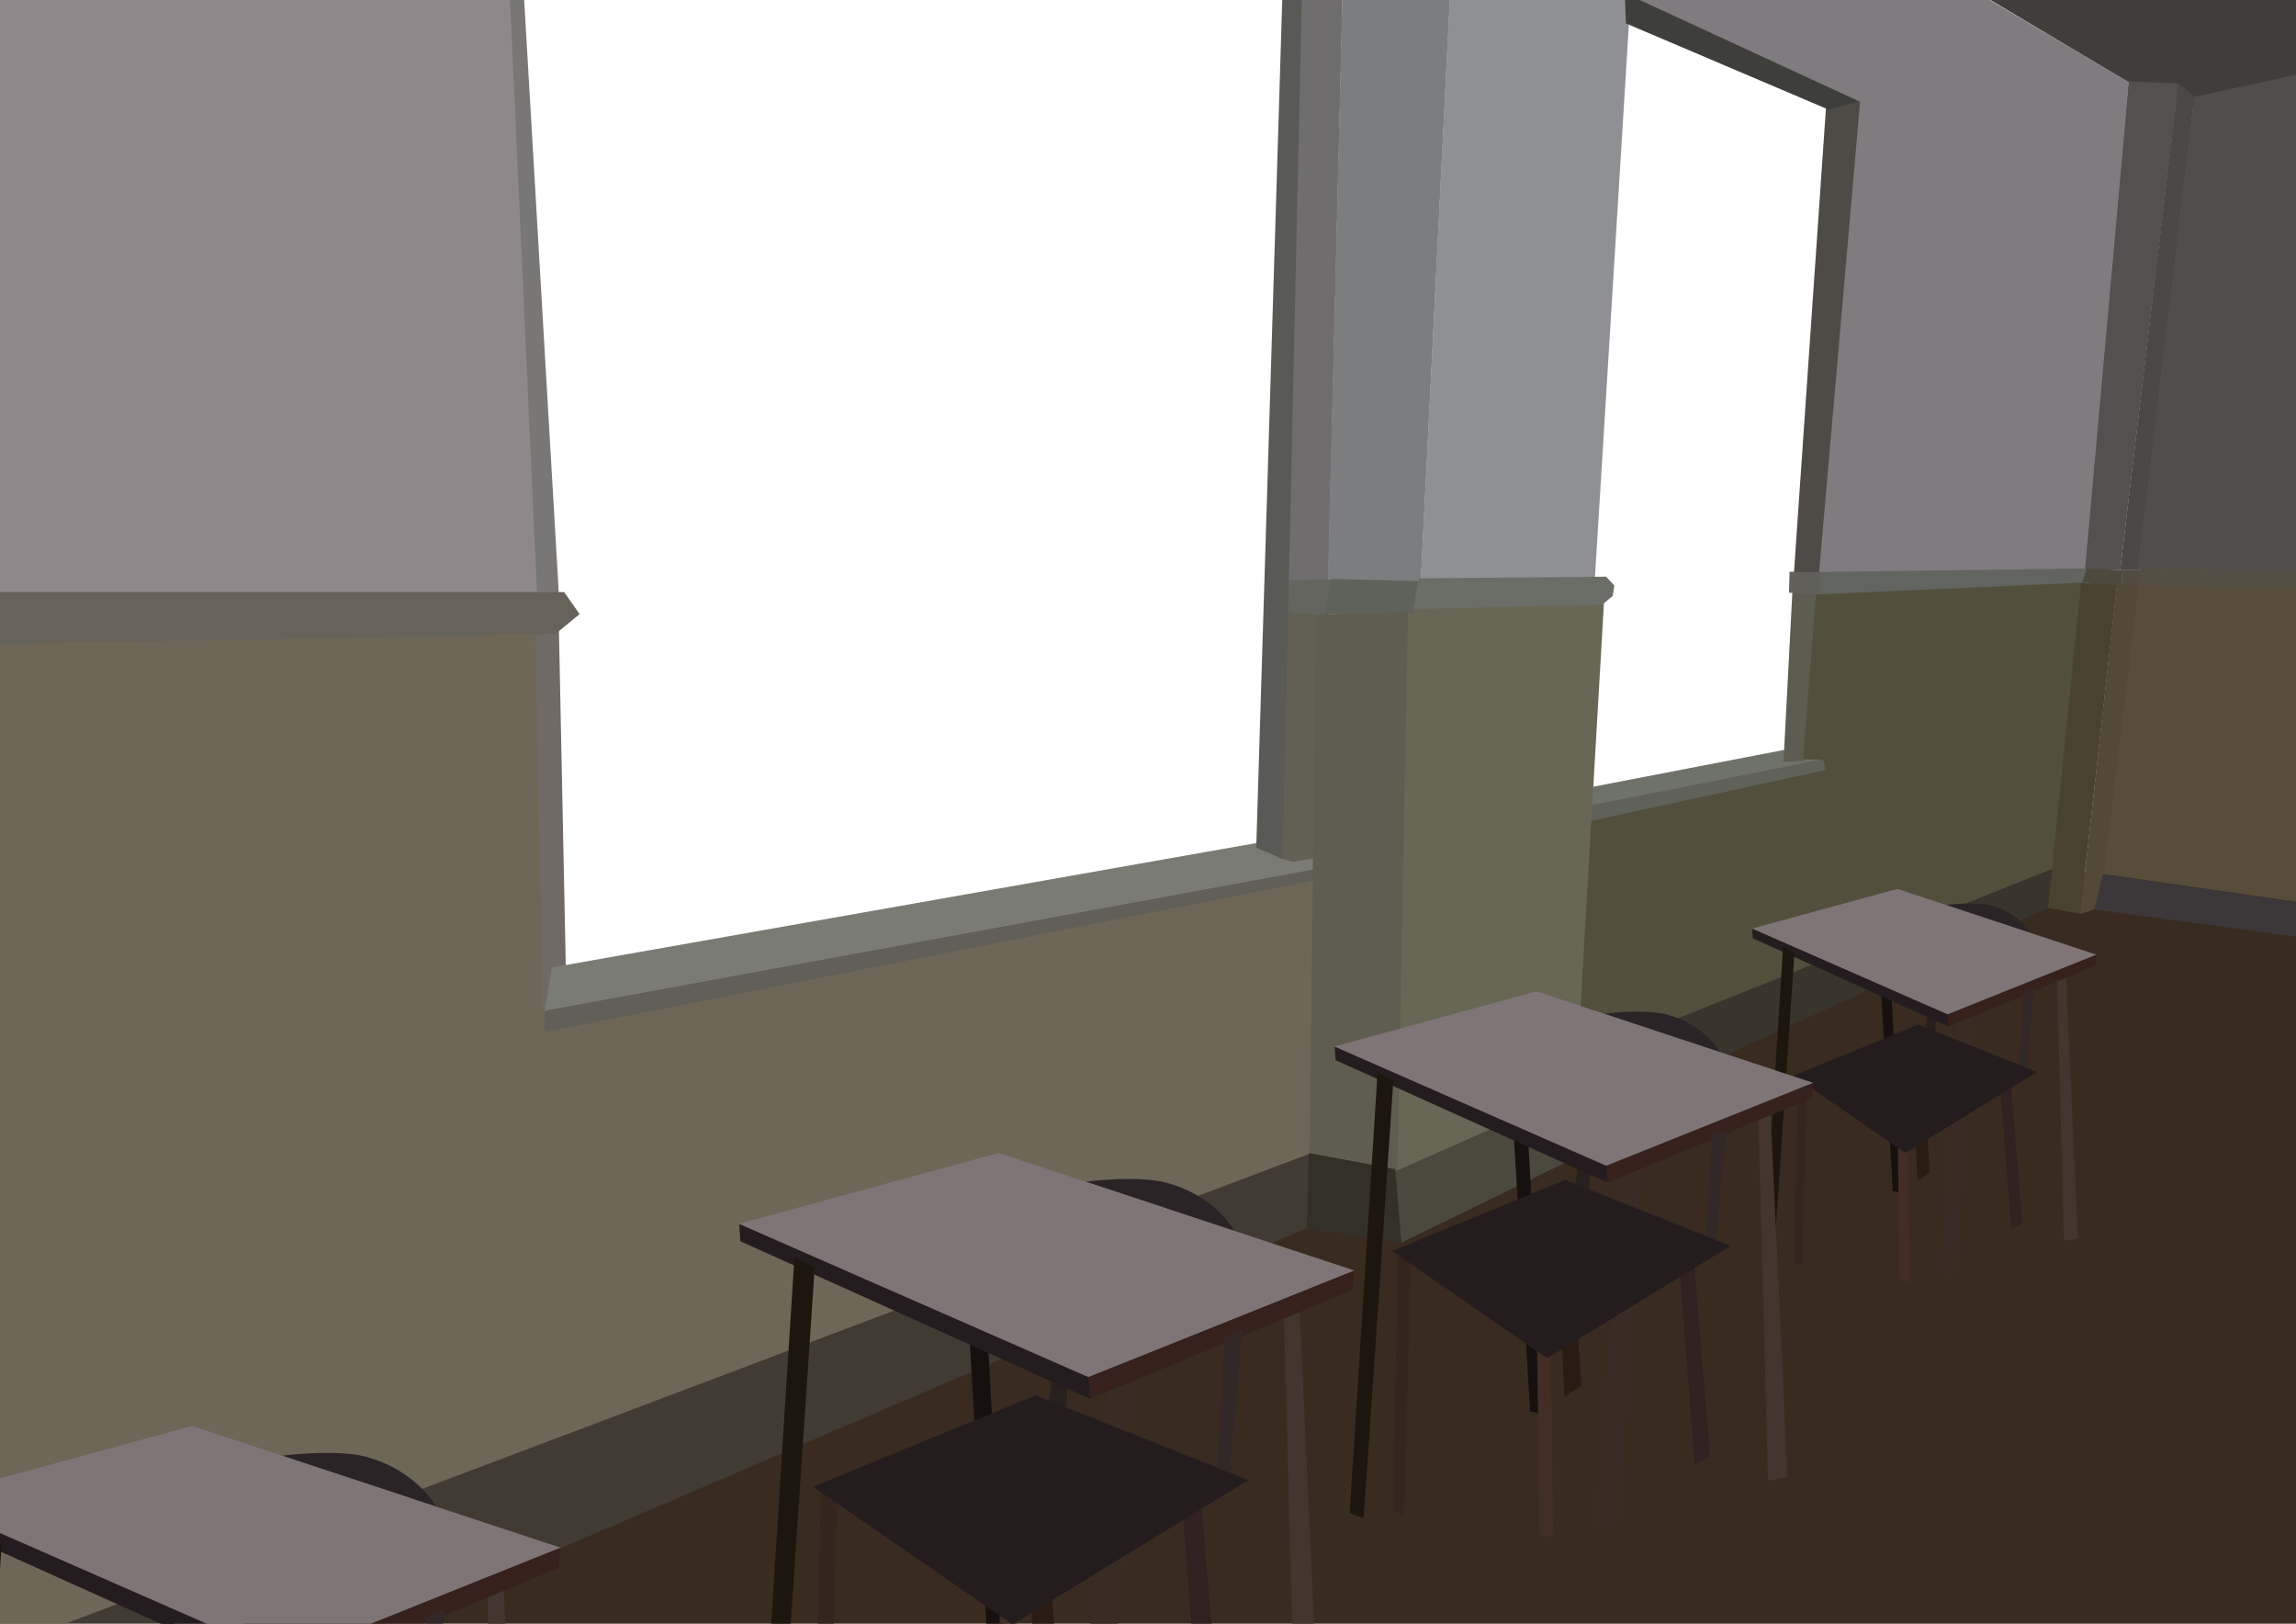 <?xml version="1.0" encoding="UTF-8" standalone="no"?>
<svg
   xmlns:dc="http://purl.org/dc/elements/1.1/"
   xmlns:cc="http://creativecommons.org/ns#"
   xmlns:rdf="http://www.w3.org/1999/02/22-rdf-syntax-ns#"
   xmlns:svg="http://www.w3.org/2000/svg"
   xmlns="http://www.w3.org/2000/svg"
   version="1.1"
   id="svg2"
   viewBox="0 0 1052.362 744.094"
   height="210mm"
   width="297mm">
  <defs
     id="defs4" />
  <g
     transform="translate(0,-308.268)"
     id="layer1">
    <path
       id="path4261"
       d="M -61.429,1120.934 607.143,855.219 995.714,692.362 l 91.429,34.286 -1.429,420 z"
       style="fill:#392b20;fill-rule:evenodd;stroke:none;stroke-width:1px;stroke-linecap:butt;stroke-linejoin:miter;stroke-opacity:1;fill-opacity:1" />
    <path
       id="path4238"
       d="m 891.161,295.666 84.268,50.221 46.341,19.067 57.074,-16.668 -2.525,-66.67 z"
       style="fill:#413d3a;fill-rule:evenodd;stroke:none;stroke-width:1px;stroke-linecap:butt;stroke-linejoin:miter;stroke-opacity:1;fill-opacity:1" />
    <path
       id="path4222"
       d="m 975.555,345.508 22.981,1.01 -26.75,222.987 -16.473,-0.223 z"
       style="fill:#54504f;fill-opacity:1;fill-rule:evenodd;stroke:none;stroke-width:1px;stroke-linecap:butt;stroke-linejoin:miter;stroke-opacity:1" />
    <path
       id="path4216"
       d="m 742.21,301.061 3.03,4.798 100.258,51.518 -17.173,220.213 127.389,-8.8 20,-222.857 -167.857,-99.286 z"
       style="fill:#807b7f;fill-rule:evenodd;stroke:none;stroke-width:1px;stroke-linecap:butt;stroke-linejoin:miter;stroke-opacity:1;fill-opacity:1" />
    <path
       id="path4198"
       d="m 836.911,357.882 15.657,-3.03 -18.819,215.903 -11.518,0.268 z"
       style="fill:#4e4b46;fill-opacity:1;fill-rule:evenodd;stroke:none;stroke-width:1px;stroke-linecap:butt;stroke-linejoin:miter;stroke-opacity:1" />
    <path
       id="path4214"
       d="m 718.218,824.9 221.223,-100.878 2.02,-18.223 -223.244,88.893 z"
       style="fill:#39352c;fill-rule:evenodd;stroke:none;stroke-width:1px;stroke-linecap:butt;stroke-linejoin:miter;stroke-opacity:1;fill-opacity:1" />
    <path
       id="path4212"
       d="m 641.875,877.987 83.001,-40.553 -0.949,-29.947 -85.713,35.232 z"
       style="fill:#4b493d;fill-opacity:1;fill-rule:evenodd;stroke:none;stroke-width:1px;stroke-linecap:butt;stroke-linejoin:miter;stroke-opacity:1" />
    <path
       id="path4206"
       d="m 711.979,797.686 229.988,-91.807 13.637,-133.845 -126.774,4.546 -8.081,79.802 -121.218,24.244 z"
       style="fill:#524f3d;fill-opacity:1;fill-rule:evenodd;stroke:none;stroke-width:1px;stroke-linecap:butt;stroke-linejoin:miter;stroke-opacity:1" />
    <path
       id="path4194"
       d="m 727.815,669.262 90.409,-17.425 0.505,4.293 16.415,0.253 -108.591,21.971 z"
       style="fill:#6f7269;fill-rule:evenodd;stroke:none;stroke-width:1px;stroke-linecap:butt;stroke-linejoin:miter;stroke-opacity:1;fill-opacity:1" />
    <path
       id="path4192"
       d="m 835.649,656.382 -109.349,21.466 -1.515,7.576 111.874,-24.244 z"
       style="fill:#606159;fill-rule:evenodd;stroke:none;stroke-width:1px;stroke-linecap:butt;stroke-linejoin:miter;stroke-opacity:1;fill-opacity:1" />
    <path
       id="path4188"
       d="m 735.139,584.914 -12.941,223.649 -83.799,36.927 6.022,-259.643 z"
       style="fill:#686755;fill-opacity:1;fill-rule:evenodd;stroke:none;stroke-width:1px;stroke-linecap:butt;stroke-linejoin:miter;stroke-opacity:1" />
    <path
       id="path4162"
       d="M -5,303.255 237.386,300.809 250.518,589.712 -19.193,588.702 Z"
       style="fill:#8e888a;fill-rule:evenodd;stroke:none;stroke-width:1px;stroke-linecap:butt;stroke-linejoin:miter;stroke-opacity:1;fill-opacity:1" />
    <path
       id="path4160"
       d="m 233.345,298.788 13.132,288.904 10.102,0 -17.173,-293.954 z"
       style="fill:#787775;fill-rule:evenodd;stroke:none;stroke-width:1px;stroke-linecap:butt;stroke-linejoin:miter;stroke-opacity:1;fill-opacity:1" />
    <path
       id="path4166"
       d="m 250.518,771.035 -9.091,2.02 0,13.637 369.211,-74.751 0,-7.071 z"
       style="fill:#625f58;fill-rule:evenodd;stroke:none;stroke-width:1px;stroke-linecap:butt;stroke-linejoin:miter;stroke-opacity:1;fill-opacity:1" />
    <path
       id="path4210"
       d="m 639.286,840.934 3.036,36.875 -43.036,-6.518 -0.714,-39.286 z"
       style="fill:#333027;fill-opacity:1;fill-rule:evenodd;stroke:none;stroke-width:1px;stroke-linecap:butt;stroke-linejoin:miter;stroke-opacity:1" />
    <path
       id="path4208"
       d="m 599.778,836.947 -0.758,34.093 -625.284,268.195 6.061,-81.822 z"
       style="fill:#423b33;fill-rule:evenodd;stroke:none;stroke-width:1px;stroke-linecap:butt;stroke-linejoin:miter;stroke-opacity:1;fill-opacity:1" />
    <path
       id="path4190"
       d="M -13.597,600.76 250.013,593.248 249.528,781.259 614.173,709.415 600.179,837.005 -26.264,1073.575 Z"
       style="fill:#6e6757;fill-opacity:1;fill-rule:evenodd;stroke:none;stroke-width:1px;stroke-linecap:butt;stroke-linejoin:miter;stroke-opacity:1" />
    <path
       id="path4164"
       d="m 245.357,595.934 3.571,176.429 10.714,-6.071 -3.571,-174.643 z"
       style="fill:#6f6a66;fill-rule:evenodd;stroke:none;stroke-width:1px;stroke-linecap:butt;stroke-linejoin:miter;stroke-opacity:1;fill-opacity:1" />
    <path
       id="path4158"
       d="m -23.234,579.611 281.833,0 7.071,10.102 -11.112,9.091 -277.792,5.051 z"
       style="fill:#67635a;fill-rule:evenodd;stroke:none;stroke-width:1px;stroke-linecap:butt;stroke-linejoin:miter;stroke-opacity:1;fill-opacity:1" />
    <path
       id="path4170"
       d="m 252.857,751.648 335.714,-59.286 14.363,9.603 7.702,3.157 -360.877,66.291 z"
       style="fill:#7a7b73;fill-rule:evenodd;stroke:none;stroke-width:1px;stroke-linecap:butt;stroke-linejoin:miter;stroke-opacity:1;fill-opacity:1" />
    <path
       id="path4168"
       d="m 586.786,586.826 -1.429,114.286 7.143,2.143 10.179,-1.786 0.832,-112.5 z"
       style="fill:#626053;fill-opacity:1;fill-rule:evenodd;stroke:none;stroke-width:1px;stroke-linecap:butt;stroke-linejoin:miter;stroke-opacity:1" />
    <path
       id="path4180"
       d="m 608.824,574.718 6.89,-281.642 -22.857,5.714 -3.279,279.286 z"
       style="fill:#6f6d6e;fill-opacity:1;fill-rule:evenodd;stroke:none;stroke-width:1px;stroke-linecap:butt;stroke-linejoin:miter;stroke-opacity:1" />
    <path
       id="path4174"
       d="m 589.424,574.308 21.213,-0.758 -2.02,16.668 -21.213,-1.768 z"
       style="fill:#64655f;fill-rule:evenodd;stroke:none;stroke-width:1px;stroke-linecap:butt;stroke-linejoin:miter;stroke-opacity:1;fill-opacity:1" />
    <path
       id="path4172"
       d="m 597,292.727 -9.091,409.112 -12.122,-5.051 12.427,-404.783 z"
       style="fill:#595a55;fill-rule:evenodd;stroke:none;stroke-width:1px;stroke-linecap:butt;stroke-linejoin:miter;stroke-opacity:1;fill-opacity:1" />
    <path
       id="path4182"
       d="M 615.485,297.299 665,299.505 651.259,575.129 608.617,573.802 Z"
       style="fill:#7c7d7f;fill-rule:evenodd;stroke:none;stroke-width:1px;stroke-linecap:butt;stroke-linejoin:miter;stroke-opacity:1;fill-opacity:1" />
    <path
       id="path4176"
       d="m 610.132,573.55 40.154,1.01 -2.02,14.647 -40.911,0.505 z"
       style="fill:#5f625b;fill-rule:evenodd;stroke:none;stroke-width:1px;stroke-linecap:butt;stroke-linejoin:miter;stroke-opacity:1;fill-opacity:1" />
    <path
       id="path4184"
       d="m 748.018,296.263 -17.173,279.812 -79.685,-1.124 13.661,-274.196 z"
       style="fill:#8f9094;fill-rule:evenodd;stroke:none;stroke-width:1px;stroke-linecap:butt;stroke-linejoin:miter;stroke-opacity:1;fill-opacity:1" />
    <path
       id="path4178"
       d="m 650.286,573.297 85.863,-0.758 3.788,4.041 -0.758,4.798 -4.546,3.788 -86.873,2.273 z"
       style="fill:#6b6e67;fill-opacity:1;fill-rule:evenodd;stroke:none;stroke-width:1px;stroke-linecap:butt;stroke-linejoin:miter;stroke-opacity:1" />
    <path
       id="path4196"
       d="m 826.557,654.11 5.808,-73.741 -10.829,-0.893 -4.071,77.917 9.596,-0.505 z"
       style="fill:#5d5c51;fill-opacity:1;fill-rule:evenodd;stroke:none;stroke-width:1px;stroke-linecap:butt;stroke-linejoin:miter;stroke-opacity:1" />
    <path
       id="path4200"
       d="m 745.24,318.991 92.706,39.442 14.464,-3.571 -107.676,-49.76 z"
       style="fill:#3e3f3a;fill-opacity:1;fill-rule:evenodd;stroke:none;stroke-width:1px;stroke-linecap:butt;stroke-linejoin:miter;stroke-opacity:1" />
    <path
       id="path4204"
       d="m 834.286,570.398 122.121,-1.629 -1.049,6.451 -121.964,5.446 z"
       style="fill:#61645f;fill-opacity:1;fill-rule:evenodd;stroke:none;stroke-width:1px;stroke-linecap:butt;stroke-linejoin:miter;stroke-opacity:1" />
    <path
       id="path4202"
       d="m 820.244,570.267 -0.253,9.596 13.637,0.758 1.01,-10.102 z"
       style="fill:#605f5a;fill-rule:evenodd;stroke:none;stroke-width:1px;stroke-linecap:butt;stroke-linejoin:miter;stroke-opacity:1;fill-opacity:1" />
    <path
       id="path4220"
       d="m 970.409,576.044 -16.838,151.033 -14.866,-2.768 15.236,-149.14 z"
       style="fill:#4a4230;fill-opacity:1;fill-rule:evenodd;stroke:none;stroke-width:1px;stroke-linecap:butt;stroke-linejoin:miter;stroke-opacity:1" />
    <path
       id="path4186"
       d="m 603.061,589.712 -2.837,246.998 40.258,7.53 4.879,-255.412 z"
       style="fill:#5f5d50;fill-opacity:1;fill-rule:evenodd;stroke:none;stroke-width:1px;stroke-linecap:butt;stroke-linejoin:miter;stroke-opacity:1" />
    <path
       id="path4224"
       d="m 998.35,346.385 7.587,5.977 -25.375,217.148 -8.827,0.062 z"
       style="fill:#4b4745;fill-opacity:1;fill-rule:evenodd;stroke:none;stroke-width:1px;stroke-linecap:butt;stroke-linejoin:miter;stroke-opacity:1" />
    <path
       id="path4228"
       d="m 980.741,576.223 -17.873,147.818 -9.376,3.162 16.865,-152.252 z"
       style="fill:#524a37;fill-opacity:1;fill-rule:evenodd;stroke:none;stroke-width:1px;stroke-linecap:butt;stroke-linejoin:miter;stroke-opacity:1" />
    <path
       id="path4230"
       d="m 1005.727,352.656 62.004,-13.461 0,231.325 -87.883,-2.02 z"
       style="fill:#514d4c;fill-rule:evenodd;stroke:none;stroke-width:1px;stroke-linecap:butt;stroke-linejoin:miter;stroke-opacity:1;fill-opacity:1" />
    <path
       id="path4234"
       d="m 1055.862,722.042 -91.419,-13.132 16.162,-135.36 83.59,2.525 z"
       style="fill:#584d3b;fill-rule:evenodd;stroke:none;stroke-width:1px;stroke-linecap:butt;stroke-linejoin:miter;stroke-opacity:1;fill-opacity:1" />
    <path
       id="path4232"
       d="m 980.536,568.255 -0.357,8.036 82.502,2.31 -2.02,-8.586 z"
       style="fill:#534f44;fill-rule:evenodd;stroke:none;stroke-width:1px;stroke-linecap:butt;stroke-linejoin:miter;stroke-opacity:1;fill-opacity:1" />
    <path
       id="path4218"
       d="m 956.317,568.826 16.46,0.684 -0.186,7.085 -18.145,-1.307 z"
       style="fill:#4d493d;fill-opacity:1;fill-rule:evenodd;stroke:none;stroke-width:1px;stroke-linecap:butt;stroke-linejoin:miter;stroke-opacity:1" />
    <path
       id="path4226"
       d="m 972.563,569.538 8.151,-0.211 -0.378,7.007 -7.885,0.152 z"
       style="fill:#534b42;fill-opacity:1;fill-rule:evenodd;stroke:none;stroke-width:1px;stroke-linecap:butt;stroke-linejoin:miter;stroke-opacity:1" />
    <path
       id="path4236"
       d="m 1057.63,738.205 -97.732,-13.132 3.946,-16.226 93.534,13.448 0.253,17.678 z"
       style="fill:#3c3739;fill-opacity:1;fill-rule:evenodd;stroke:none;stroke-width:1px;stroke-linecap:butt;stroke-linejoin:miter;stroke-opacity:1" />
    <g
       transform="translate(15.571,62.486)"
       id="layer1-3">
      <path
         style="fill:#28201d;fill-opacity:1;fill-rule:evenodd;stroke:none;stroke-width:1px;stroke-linecap:butt;stroke-linejoin:miter;stroke-opacity:1"
         d="m 466.69,876.596 -3.03,21.718 9.596,-5.051 0.505,-18.183 z"
         id="path4171" />
      <path
         style="fill:#2a2426;fill-opacity:1;fill-rule:evenodd;stroke:none;stroke-width:1px;stroke-linecap:butt;stroke-linejoin:miter;stroke-opacity:1"
         d="m 481.969,787.323 c 0,0 23.886,-3.119 37.249,0.505 22.35,6.061 30.936,21.971 30.936,21.971 z"
         id="path4153" />
      <path
         style="fill:#7f7576;fill-opacity:1;fill-rule:evenodd;stroke:none;stroke-width:1px;stroke-linecap:butt;stroke-linejoin:miter;stroke-opacity:1"
         d="m 323.036,806.648 119.107,-32.5 163.214,53.929 -122.5,48.929 z"
         id="path4147" />
      <path
         style="fill:#16110e;fill-opacity:1;fill-rule:evenodd;stroke:none;stroke-width:1px;stroke-linecap:butt;stroke-linejoin:miter;stroke-opacity:1"
         d="m 438.406,1021.553 -9.596,-162.635 8.586,4.041 8.586,160.109 z"
         id="path4161" />
      <path
         style="fill:#241c1e;fill-opacity:1;fill-rule:evenodd;stroke:none;stroke-width:1px;stroke-linecap:butt;stroke-linejoin:miter;stroke-opacity:1"
         d="m 323.249,806.706 0.505,7.892 160.353,72.229 -0.536,-9.821 z"
         id="path4149" />
      <path
         style="fill:#392c25;fill-opacity:1;fill-rule:evenodd;stroke:none;stroke-width:1px;stroke-linecap:butt;stroke-linejoin:miter;stroke-opacity:1"
         d="M 491.786,879.505 477.5,1089.505 490,1089.148 504.643,874.148 Z"
         id="path4155" />
      <path
         style="fill:#42362e;fill-opacity:1;fill-rule:evenodd;stroke:none;stroke-width:1px;stroke-linecap:butt;stroke-linejoin:miter;stroke-opacity:1"
         d="M 572.857,846.291 578.571,1062.362 590,1060.219 580,843.791 Z"
         id="path4159" />
      <path
         style="fill:#36211d;fill-opacity:1;fill-rule:evenodd;stroke:none;stroke-width:1px;stroke-linecap:butt;stroke-linejoin:miter;stroke-opacity:1"
         d="m 604.955,828.108 -0.379,8.839 -120.461,49.876 -0.821,-9.786 z"
         id="path4151" />
      <path
         style="fill:#34251e;fill-opacity:1;fill-rule:evenodd;stroke:none;stroke-width:1px;stroke-linecap:butt;stroke-linejoin:miter;stroke-opacity:1"
         d="m 360.624,928.113 -3.03,151.523 6.566,3.536 4.041,-153.038 z"
         id="path4165" />
      <path
         style="fill:#1d160e;fill-opacity:1;fill-rule:evenodd;stroke:none;stroke-width:1px;stroke-linecap:butt;stroke-linejoin:miter;stroke-opacity:1"
         d="m 348.571,821.648 -16.429,259.643 c 0,0 7.857,3.929 8.214,2.5 0.357,-1.429 17.5,-257.143 17.5,-257.143 z"
         id="path4157" />
      <path
         style="fill:#422e25;fill-opacity:1;fill-rule:evenodd;stroke:none;stroke-width:1px;stroke-linecap:butt;stroke-linejoin:miter;stroke-opacity:1"
         d="m 442.447,976.601 1.515,117.683 8.081,1.515 -1.515,-122.734 z"
         id="path4167" />
      <path
         style="fill:#322827;fill-opacity:1;fill-rule:evenodd;stroke:none;stroke-width:1px;stroke-linecap:butt;stroke-linejoin:miter;stroke-opacity:1"
         d="m 545.6,858.846 -3.653,67.247 c 0,0 5.051,3.536 5.556,0.505 0.505,-3.03 6.387,-71.313 6.387,-71.313 z"
         id="path4169" />
      <path
         style="fill:#2f2221;fill-opacity:1;fill-rule:evenodd;stroke:none;stroke-width:1px;stroke-linecap:butt;stroke-linejoin:miter;stroke-opacity:1"
         d="m 526.289,935.69 9.091,117.178 9.091,-5.051 -9.596,-116.168 z"
         id="path4173" />
      <path
         style="fill:#2a1c13;fill-opacity:1;fill-rule:evenodd;stroke:none;stroke-width:1px;stroke-linecap:butt;stroke-linejoin:miter;stroke-opacity:1"
         d="m 458.609,1012.966 10.102,-6.566 -2.525,-35.86 -9.596,-0.505 z"
         id="path4175" />
      <path
         style="fill:#251c1e;fill-opacity:1;fill-rule:evenodd;stroke:none;stroke-width:1px;stroke-linecap:butt;stroke-linejoin:miter;stroke-opacity:1"
         d="m 459.114,885.182 -102.025,41.921 91.419,63.135 108.086,-66.165 z"
         id="path4163" />
      <path
         style="fill:#28201d;fill-opacity:1;fill-rule:evenodd;stroke:none;stroke-width:1px;stroke-linecap:butt;stroke-linejoin:miter;stroke-opacity:1"
         d="m 867.825,710.484 -1.696,12.157 5.372,-2.827 0.283,-10.178 z"
         id="path4171-3" />
      <path
         style="fill:#2a2426;fill-opacity:1;fill-rule:evenodd;stroke:none;stroke-width:1px;stroke-linecap:butt;stroke-linejoin:miter;stroke-opacity:1"
         d="m 876.377,660.512 c 0,0 13.37,-1.746 20.851,0.283 12.511,3.393 17.317,12.299 17.317,12.299 z"
         id="path4153-6" />
      <path
         style="fill:#7f7576;fill-opacity:1;fill-rule:evenodd;stroke:none;stroke-width:1px;stroke-linecap:butt;stroke-linejoin:miter;stroke-opacity:1"
         d="m 787.411,671.329 66.673,-18.193 91.363,30.188 -68.572,27.389 z"
         id="path4147-1" />
      <path
         style="fill:#16110e;fill-opacity:1;fill-rule:evenodd;stroke:none;stroke-width:1px;stroke-linecap:butt;stroke-linejoin:miter;stroke-opacity:1"
         d="m 851.992,791.627 -5.372,-91.038 4.806,2.262 4.806,89.625 z"
         id="path4161-0" />
      <path
         style="fill:#241c1e;fill-opacity:1;fill-rule:evenodd;stroke:none;stroke-width:1px;stroke-linecap:butt;stroke-linejoin:miter;stroke-opacity:1"
         d="m 787.53,671.361 0.283,4.418 89.761,40.432 -0.3,-5.498 z"
         id="path4149-6" />
      <path
         style="fill:#392c25;fill-opacity:1;fill-rule:evenodd;stroke:none;stroke-width:1px;stroke-linecap:butt;stroke-linejoin:miter;stroke-opacity:1"
         d="m 881.872,712.112 -7.997,117.552 6.997,-0.2 8.197,-120.351 z"
         id="path4155-3" />
      <path
         style="fill:#42362e;fill-opacity:1;fill-rule:evenodd;stroke:none;stroke-width:1px;stroke-linecap:butt;stroke-linejoin:miter;stroke-opacity:1"
         d="m 927.254,693.52 3.199,120.951 6.397,-1.199 -5.598,-121.151 z"
         id="path4159-2" />
      <path
         style="fill:#36211d;fill-opacity:1;fill-rule:evenodd;stroke:none;stroke-width:1px;stroke-linecap:butt;stroke-linejoin:miter;stroke-opacity:1"
         d="m 945.221,683.342 -0.212,4.948 -67.431,27.919 -0.459,-5.478 z"
         id="path4151-0" />
      <path
         style="fill:#34251e;fill-opacity:1;fill-rule:evenodd;stroke:none;stroke-width:1px;stroke-linecap:butt;stroke-linejoin:miter;stroke-opacity:1"
         d="m 808.452,739.322 -1.696,84.818 3.675,1.979 2.262,-85.666 z"
         id="path4165-6" />
      <path
         style="fill:#1d160e;fill-opacity:1;fill-rule:evenodd;stroke:none;stroke-width:1px;stroke-linecap:butt;stroke-linejoin:miter;stroke-opacity:1"
         d="m 801.705,679.726 -9.196,145.341 c 0,0 4.398,2.199 4.598,1.399 0.2,-0.8 9.796,-143.941 9.796,-143.941 z"
         id="path4157-1" />
      <path
         style="fill:#422e25;fill-opacity:1;fill-rule:evenodd;stroke:none;stroke-width:1px;stroke-linecap:butt;stroke-linejoin:miter;stroke-opacity:1"
         d="m 854.254,766.464 0.848,65.876 4.524,0.848 -0.848,-68.703 z"
         id="path4167-5" />
      <path
         style="fill:#322827;fill-opacity:1;fill-rule:evenodd;stroke:none;stroke-width:1px;stroke-linecap:butt;stroke-linejoin:miter;stroke-opacity:1"
         d="m 911.996,700.548 -2.045,37.643 c 0,0 2.827,1.979 3.11,0.283 0.283,-1.696 3.576,-39.919 3.576,-39.919 z"
         id="path4169-5" />
      <path
         style="fill:#2f2221;fill-opacity:1;fill-rule:evenodd;stroke:none;stroke-width:1px;stroke-linecap:butt;stroke-linejoin:miter;stroke-opacity:1"
         d="m 901.187,743.563 5.089,65.593 5.089,-2.827 -5.372,-65.027 z"
         id="path4173-4" />
      <path
         style="fill:#2a1c13;fill-opacity:1;fill-rule:evenodd;stroke:none;stroke-width:1px;stroke-linecap:butt;stroke-linejoin:miter;stroke-opacity:1"
         d="m 863.301,786.82 5.655,-3.675 -1.414,-20.074 -5.372,-0.283 z"
         id="path4175-7" />
      <path
         style="fill:#251c1e;fill-opacity:1;fill-rule:evenodd;stroke:none;stroke-width:1px;stroke-linecap:butt;stroke-linejoin:miter;stroke-opacity:1"
         d="m 863.584,715.29 -57.111,23.466 51.174,35.341 60.504,-37.037 z"
         id="path4163-6" />
      <path
         style="fill:#28201d;fill-opacity:1;fill-rule:evenodd;stroke:none;stroke-width:1px;stroke-linecap:butt;stroke-linejoin:miter;stroke-opacity:1"
         d="m 707.736,779.806 -2.358,16.895 7.465,-3.929 0.393,-14.145 z"
         id="path4171-5" />
      <path
         style="fill:#2a2426;fill-opacity:1;fill-rule:evenodd;stroke:none;stroke-width:1px;stroke-linecap:butt;stroke-linejoin:miter;stroke-opacity:1"
         d="m 719.621,710.358 c 0,0 18.581,-2.426 28.977,0.393 17.387,4.715 24.066,17.092 24.066,17.092 z"
         id="path4153-69" />
      <path
         style="fill:#7f7576;fill-opacity:1;fill-rule:evenodd;stroke:none;stroke-width:1px;stroke-linecap:butt;stroke-linejoin:miter;stroke-opacity:1"
         d="M 595.982,725.391 688.639,700.108 815.609,742.061 720.312,780.124 Z"
         id="path4147-3" />
      <path
         style="fill:#16110e;fill-opacity:1;fill-rule:evenodd;stroke:none;stroke-width:1px;stroke-linecap:butt;stroke-linejoin:miter;stroke-opacity:1"
         d="m 685.732,892.572 -7.465,-126.519 6.68,3.143 6.68,124.554 z"
         id="path4161-7" />
      <path
         style="fill:#241c1e;fill-opacity:1;fill-rule:evenodd;stroke:none;stroke-width:1px;stroke-linecap:butt;stroke-linejoin:miter;stroke-opacity:1"
         d="m 596.148,725.436 0.393,6.139 124.744,56.189 -0.417,-7.64 z"
         id="path4149-4" />
      <path
         style="fill:#392c25;fill-opacity:1;fill-rule:evenodd;stroke:none;stroke-width:1px;stroke-linecap:butt;stroke-linejoin:miter;stroke-opacity:1"
         d="m 727.258,782.069 -11.113,163.366 9.724,-0.278 11.391,-167.255 z"
         id="path4155-5" />
      <path
         style="fill:#42362e;fill-opacity:1;fill-rule:evenodd;stroke:none;stroke-width:1px;stroke-linecap:butt;stroke-linejoin:miter;stroke-opacity:1"
         d="m 790.326,756.23 4.445,168.089 8.891,-1.667 -7.779,-168.367 z"
         id="path4159-25" />
      <path
         style="fill:#36211d;fill-opacity:1;fill-rule:evenodd;stroke:none;stroke-width:1px;stroke-linecap:butt;stroke-linejoin:miter;stroke-opacity:1"
         d="m 815.296,742.086 -0.295,6.876 -93.71,38.8 -0.638,-7.613 z"
         id="path4151-4" />
      <path
         style="fill:#34251e;fill-opacity:1;fill-rule:evenodd;stroke:none;stroke-width:1px;stroke-linecap:butt;stroke-linejoin:miter;stroke-opacity:1"
         d="m 625.224,819.883 -2.358,117.874 5.108,2.75 3.143,-119.053 z"
         id="path4165-7" />
      <path
         style="fill:#1d160e;fill-opacity:1;fill-rule:evenodd;stroke:none;stroke-width:1px;stroke-linecap:butt;stroke-linejoin:miter;stroke-opacity:1"
         d="M 615.847,737.06 603.067,939.044 c 0,0 6.112,3.056 6.39,1.945 0.278,-1.111 13.614,-200.04 13.614,-200.04 z"
         id="path4157-4" />
      <path
         style="fill:#422e25;fill-opacity:1;fill-rule:evenodd;stroke:none;stroke-width:1px;stroke-linecap:butt;stroke-linejoin:miter;stroke-opacity:1"
         d="m 688.876,857.603 1.179,91.549 6.287,1.179 -1.179,-95.478 z"
         id="path4167-4" />
      <path
         style="fill:#322827;fill-opacity:1;fill-rule:evenodd;stroke:none;stroke-width:1px;stroke-linecap:butt;stroke-linejoin:miter;stroke-opacity:1"
         d="m 769.122,765.998 -2.842,52.313 c 0,0 3.929,2.75 4.322,0.393 0.393,-2.357 4.969,-55.477 4.969,-55.477 z"
         id="path4169-3" />
      <path
         style="fill:#2f2221;fill-opacity:1;fill-rule:evenodd;stroke:none;stroke-width:1px;stroke-linecap:butt;stroke-linejoin:miter;stroke-opacity:1"
         d="m 754.1,825.777 7.072,91.156 7.072,-3.929 -7.465,-90.37 z"
         id="path4173-0" />
      <path
         style="fill:#2a1c13;fill-opacity:1;fill-rule:evenodd;stroke:none;stroke-width:1px;stroke-linecap:butt;stroke-linejoin:miter;stroke-opacity:1"
         d="m 701.449,885.892 7.858,-5.108 -1.965,-27.897 -7.465,-0.393 z"
         id="path4175-78" />
      <path
         style="fill:#251c1e;fill-opacity:1;fill-rule:evenodd;stroke:none;stroke-width:1px;stroke-linecap:butt;stroke-linejoin:miter;stroke-opacity:1"
         d="m 701.842,786.485 -79.369,32.612 71.118,49.114 84.084,-51.472 z"
         id="path4163-68" />
      <path
         style="fill:#28201d;fill-opacity:1;fill-rule:evenodd;stroke:none;stroke-width:1px;stroke-linecap:butt;stroke-linejoin:miter;stroke-opacity:1"
         d="m 97.884,1005.339 -3.138,22.49 9.937,-5.23 0.523,-18.829 z"
         id="path4171-50" />
      <path
         style="fill:#2a2426;fill-opacity:1;fill-rule:evenodd;stroke:none;stroke-width:1px;stroke-linecap:butt;stroke-linejoin:miter;stroke-opacity:1"
         d="m 113.705,912.895 c 0,0 24.734,-3.23 38.573,0.523 23.144,6.276 32.035,22.751 32.035,22.751 z"
         id="path4153-4" />
      <path
         style="fill:#7f7576;fill-opacity:1;fill-rule:evenodd;stroke:none;stroke-width:1px;stroke-linecap:butt;stroke-linejoin:miter;stroke-opacity:1"
         d="M -50.875,932.906 72.464,899.251 241.478,955.096 114.625,1005.763 Z"
         id="path4147-8" />
      <path
         style="fill:#16110e;fill-opacity:1;fill-rule:evenodd;stroke:none;stroke-width:1px;stroke-linecap:butt;stroke-linejoin:miter;stroke-opacity:1"
         d="m 68.595,1155.446 -9.937,-168.413 8.891,4.184 8.891,165.798 z"
         id="path4161-71" />
      <path
         style="fill:#241c1e;fill-opacity:1;fill-rule:evenodd;stroke:none;stroke-width:1px;stroke-linecap:butt;stroke-linejoin:miter;stroke-opacity:1"
         d="m -50.654,932.966 0.523,8.172 166.051,74.795 -0.555,-10.17 z"
         id="path4149-7" />
      <path
         style="fill:#392c25;fill-opacity:1;fill-rule:evenodd;stroke:none;stroke-width:1px;stroke-linecap:butt;stroke-linejoin:miter;stroke-opacity:1"
         d="m 123.871,1008.352 -14.793,217.462 12.944,-0.37 15.163,-222.639 z"
         id="path4155-2" />
      <path
         style="fill:#42362e;fill-opacity:1;fill-rule:evenodd;stroke:none;stroke-width:1px;stroke-linecap:butt;stroke-linejoin:miter;stroke-opacity:1"
         d="m 207.823,973.957 5.917,223.749 11.835,-2.219 -10.355,-224.119 z"
         id="path4159-7" />
      <path
         style="fill:#36211d;fill-opacity:1;fill-rule:evenodd;stroke:none;stroke-width:1px;stroke-linecap:butt;stroke-linejoin:miter;stroke-opacity:1"
         d="m 241.061,955.129 -0.392,9.153 -124.741,51.648 -0.85,-10.133 z"
         id="path4151-2" />
      <path
         style="fill:#34251e;fill-opacity:1;fill-rule:evenodd;stroke:none;stroke-width:1px;stroke-linecap:butt;stroke-linejoin:miter;stroke-opacity:1"
         d="m -11.951,1058.687 -3.138,156.907 6.799,3.661 4.184,-158.476 z"
         id="path4165-2" />
      <path
         style="fill:#1d160e;fill-opacity:1;fill-rule:evenodd;stroke:none;stroke-width:1px;stroke-linecap:butt;stroke-linejoin:miter;stroke-opacity:1"
         d="m -24.432,948.439 -17.012,268.868 c 0,0 8.136,4.068 8.506,2.589 0.37,-1.479 18.122,-266.279 18.122,-266.279 z"
         id="path4157-6" />
      <path
         style="fill:#422e25;fill-opacity:1;fill-rule:evenodd;stroke:none;stroke-width:1px;stroke-linecap:butt;stroke-linejoin:miter;stroke-opacity:1"
         d="m 72.779,1108.897 1.569,121.864 8.368,1.569 -1.569,-127.094 z"
         id="path4167-1" />
      <path
         style="fill:#322827;fill-opacity:1;fill-rule:evenodd;stroke:none;stroke-width:1px;stroke-linecap:butt;stroke-linejoin:miter;stroke-opacity:1"
         d="m 179.597,986.959 -3.783,69.636 c 0,0 5.23,3.661 5.753,0.523 0.523,-3.138 6.614,-73.847 6.614,-73.847 z"
         id="path4169-0" />
      <path
         style="fill:#2f2221;fill-opacity:1;fill-rule:evenodd;stroke:none;stroke-width:1px;stroke-linecap:butt;stroke-linejoin:miter;stroke-opacity:1"
         d="m 159.601,1066.533 9.414,121.341 9.414,-5.23 -9.937,-120.295 z"
         id="path4173-6" />
      <path
         style="fill:#2a1c13;fill-opacity:1;fill-rule:evenodd;stroke:none;stroke-width:1px;stroke-linecap:butt;stroke-linejoin:miter;stroke-opacity:1"
         d="m 89.516,1146.555 10.46,-6.799 -2.615,-37.135 -9.937,-0.523 z"
         id="path4175-1" />
      <path
         style="fill:#251c1e;fill-opacity:1;fill-rule:evenodd;stroke:none;stroke-width:1px;stroke-linecap:butt;stroke-linejoin:miter;stroke-opacity:1"
         d="m 90.039,1014.23 -105.65,43.411 94.667,65.378 111.927,-68.516 z"
         id="path4163-5" />
    </g>
  </g>
</svg>
